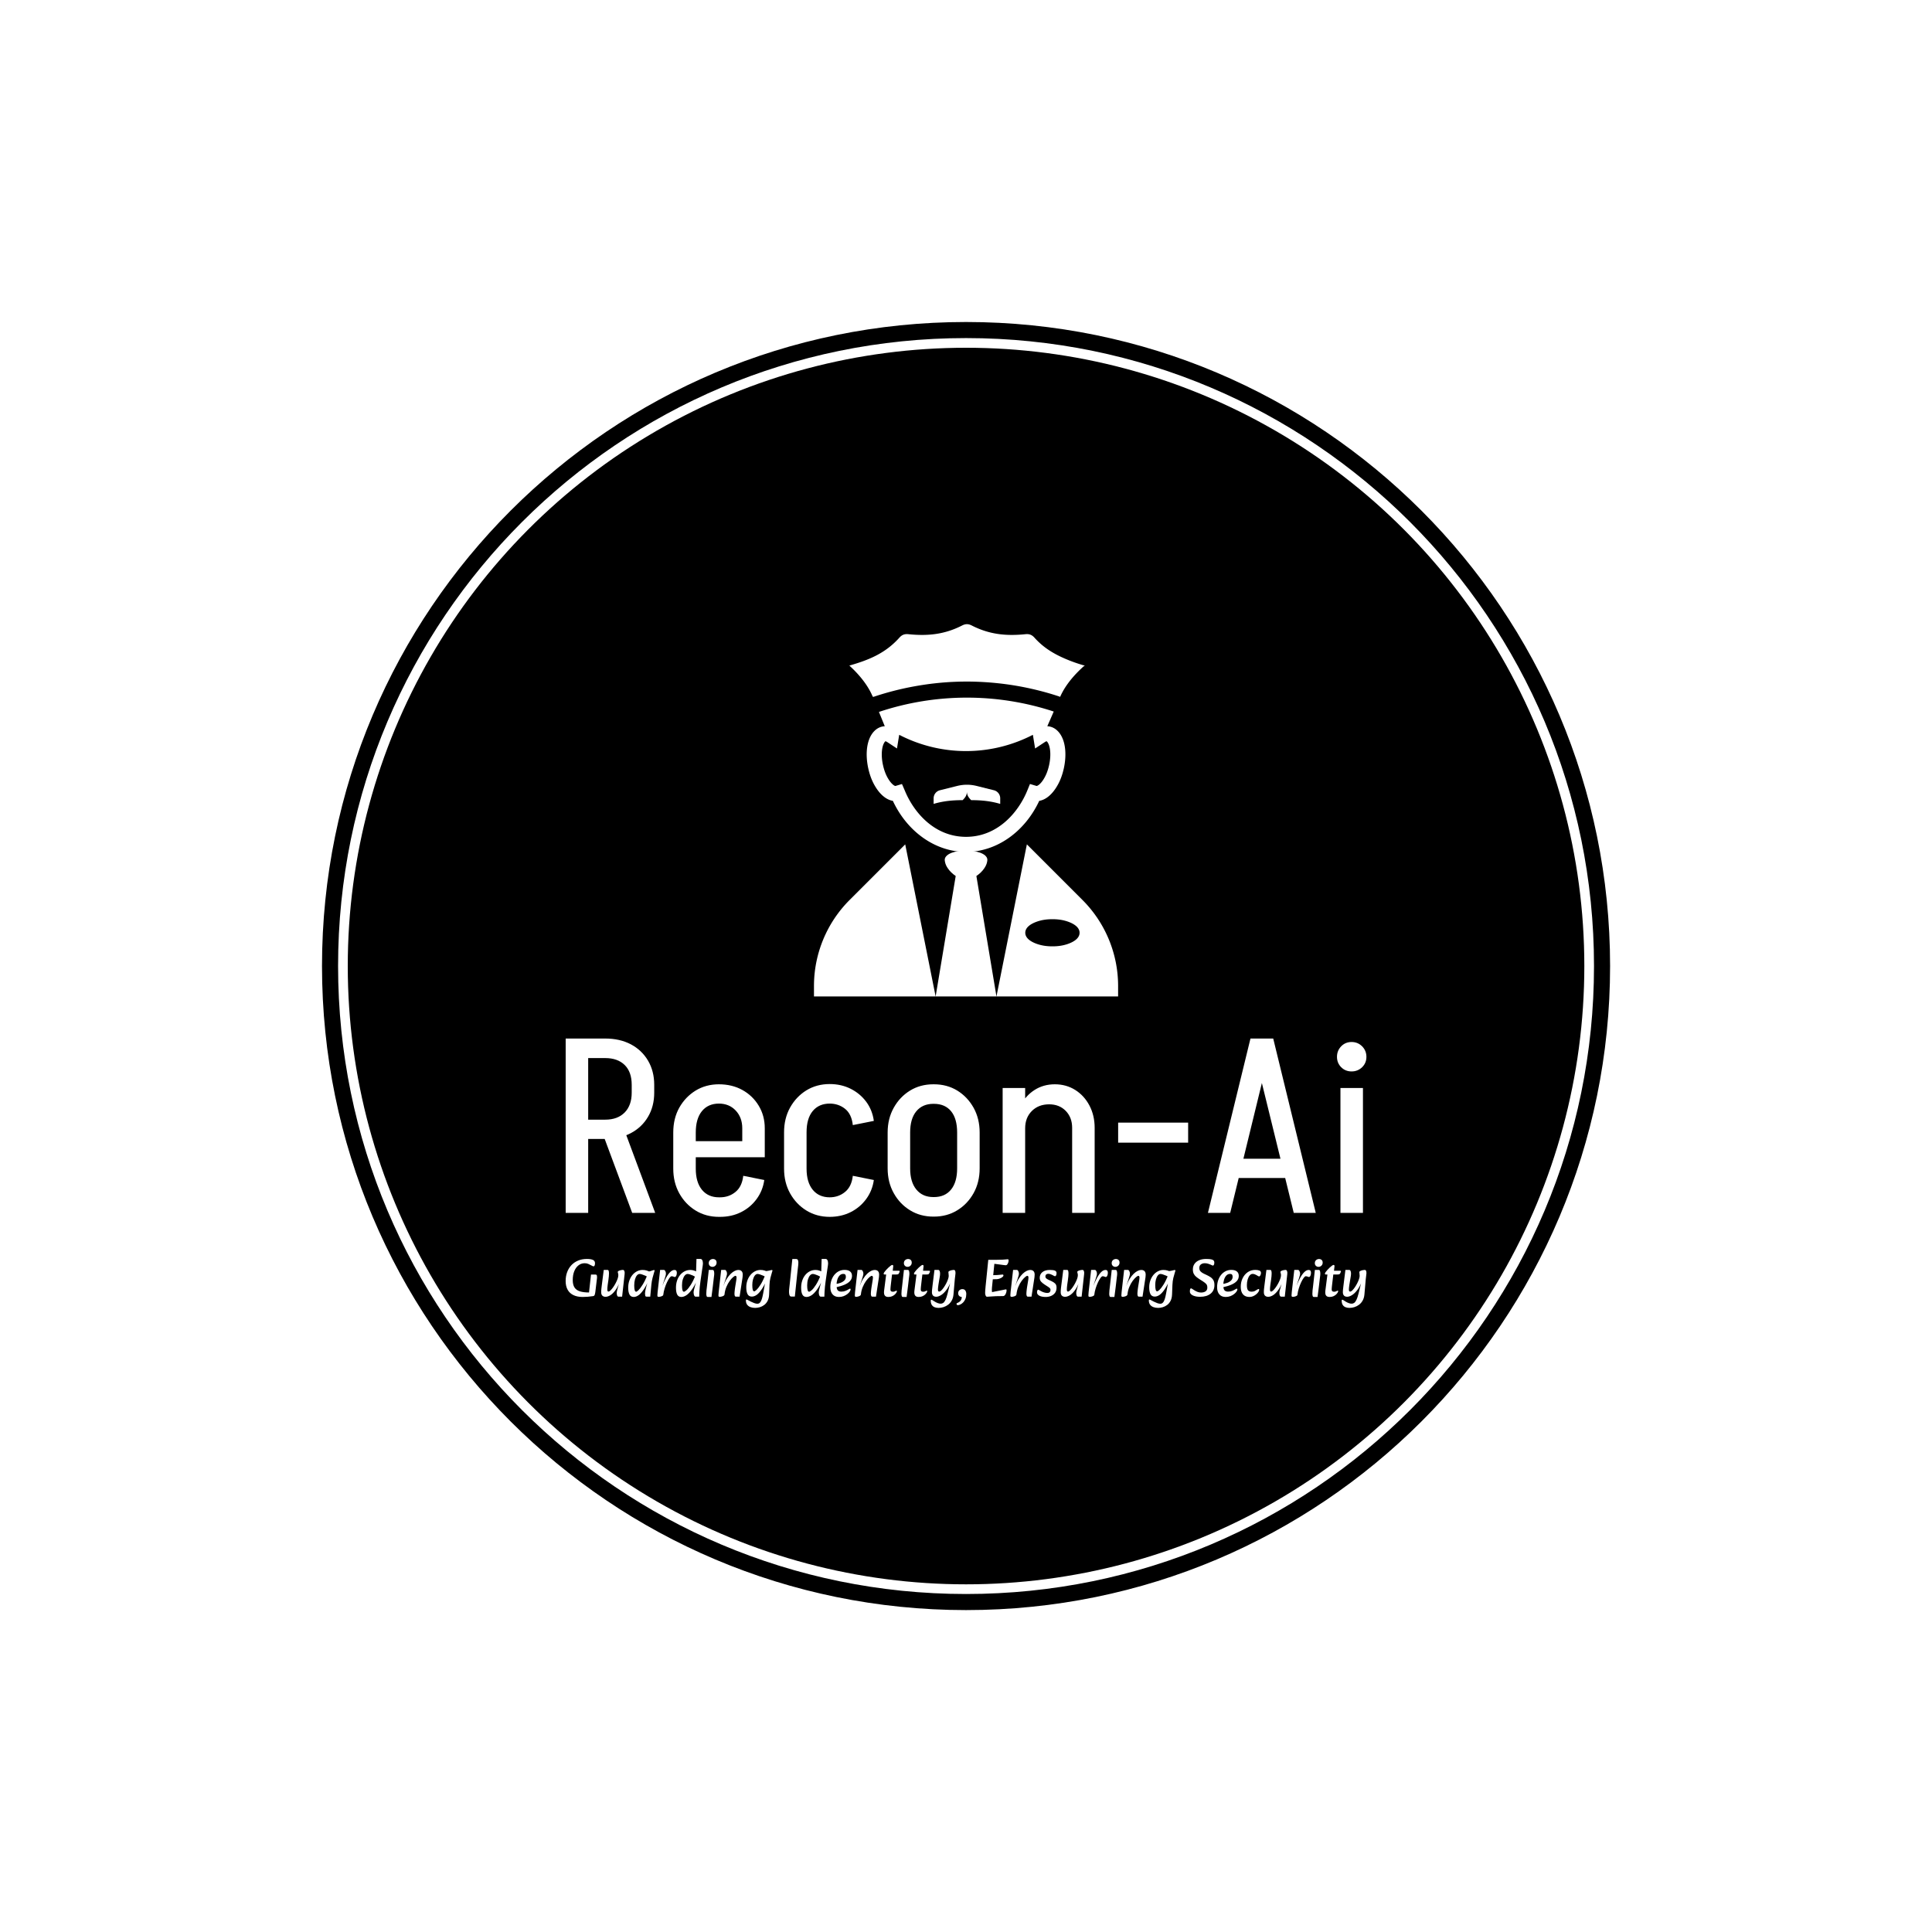 <svg xmlns="http://www.w3.org/2000/svg" version="1.1" xmlns:xlink="http://www.w3.org/1999/xlink" xmlns:svgjs="http://svgjs.dev/svgjs" width="1500" height="1500" viewBox="0 0 1500 1500"><rect width="1500" height="1500" fill="#ffffff"></rect><g transform="matrix(0.667,0,0,0.667,249.784,249.784)"><svg viewBox="0 0 343 343" data-background-color="#ffffff" preserveAspectRatio="xMidYMid meet" height="1500" width="1500" xmlns="http://www.w3.org/2000/svg" xmlns:xlink="http://www.w3.org/1999/xlink"><g id="tight-bounds" transform="matrix(1,0,0,1,0.074,0.074)"><svg viewBox="0 0 342.852 342.852" height="342.852" width="342.852"><g><svg></svg></g><g><svg viewBox="0 0 342.852 342.852" height="342.852" width="342.852"><g><path d="M0 171.426c0-94.676 76.75-171.426 171.426-171.426 94.676 0 171.426 76.75 171.426 171.426 0 94.676-76.75 171.426-171.426 171.426-94.676 0-171.426-76.75-171.426-171.426zM171.426 338.571c92.312 0 167.145-74.834 167.145-167.145 0-92.312-74.834-167.145-167.145-167.146-92.312 0-167.145 74.834-167.146 167.146 0 92.312 74.834 167.145 167.146 167.145z" data-fill-palette-color="tertiary" fill="#000000" stroke="transparent"></path><ellipse rx="164.569" ry="164.569" cx="171.426" cy="171.426" fill="#000000" stroke="transparent" stroke-width="0" fill-opacity="1" data-fill-palette-color="tertiary"></ellipse></g><g transform="matrix(1,0,0,1,64.847,80.432)"><svg viewBox="0 0 213.158 181.988" height="181.988" width="213.158"><g><svg viewBox="0 0 213.158 181.988" height="181.988" width="213.158"><g><svg viewBox="0 0 213.158 181.988" height="181.988" width="213.158"><g transform="matrix(1,0,0,1,0,110.29)"><svg viewBox="0 0 213.158 71.697" height="71.697" width="213.158"><g id="textblocktransform"><svg viewBox="0 0 213.158 71.697" height="71.697" width="213.158" id="textblock"><g><svg viewBox="0 0 213.158 47.464" height="47.464" width="213.158"><g transform="matrix(1,0,0,1,0,0)"><svg width="213.158" viewBox="3 -35.25 161.88 36.05" height="47.464" data-palette-color="#ffffff"><path d="M21.1 0L16.45 0 10.05-17.2 14.7-17.2 21.1 0ZM11.05-14.95L5.95-14.95 5.95-18.85 11.05-18.85 11.05-14.95ZM11.05-31.3L5.95-31.3 5.95-35.25 11.05-35.25 11.05-31.3ZM20.9-24.25L16.35-24.25 16.35-25.95 20.9-25.95 20.9-24.25ZM20.9-25.9L20.9-25.9 16.35-25.9Q16.35-28.5 14.93-29.9 13.5-31.3 11-31.3L11-31.3 11-35.25Q13.95-35.25 16.18-34.08 18.4-32.9 19.65-30.78 20.9-28.65 20.9-25.9ZM16.35-24.3L20.9-24.3Q20.9-21.55 19.65-19.43 18.4-17.3 16.18-16.13 13.95-14.95 11-14.95L11-14.95 11-18.85Q13.5-18.85 14.93-20.3 16.35-21.75 16.35-24.3L16.35-24.3ZM7.55 0L3 0 3-35.25 7.55-35.25 7.55 0ZM43.25-11.25L26.2-11.25 26.2-14.5 43.25-14.5 43.25-11.25ZM34.2 0.8L33.95 0.8 33.95-3.15 34.2-3.15 34.2 0.8ZM29.3-8.95L24.75-8.95 24.75-16.3 29.3-16.3 29.3-8.95ZM43.25-14.5L38.7-14.5 38.7-17.1 43.25-17.1 43.25-14.5ZM43.25-17.1L43.25-17.1 38.7-17.1Q38.7-19.3 37.37-20.7 36.05-22.1 33.95-22.1L33.95-22.1 33.95-26Q36.65-26 38.72-24.85 40.8-23.7 42.02-21.68 43.25-19.65 43.25-17.1ZM38.9-7.5L38.9-7.5 43.15-6.65Q42.85-4.5 41.6-2.8 40.35-1.1 38.45-0.15 36.55 0.8 34.2 0.8L34.2 0.8 34.2-3.15Q36-3.15 37.32-4.23 38.65-5.3 38.9-7.5ZM29.3-16.25L24.75-16.25Q24.75-19.1 25.97-21.28 27.2-23.45 29.27-24.73 31.35-26 34-26L34-26 34-22.1Q31.8-22.1 30.55-20.58 29.3-19.05 29.3-16.25L29.3-16.25ZM24.75-8.95L24.75-8.95 29.3-8.95Q29.3-6.2 30.55-4.67 31.8-3.15 34-3.15L34-3.15 34 0.8Q31.35 0.8 29.27-0.48 27.2-1.75 25.97-3.95 24.75-6.15 24.75-8.95ZM51.7-8.9L47.15-8.9 47.15-16.35 51.7-16.35 51.7-8.9ZM51.7-16.3L47.15-16.3Q47.15-19.1 48.37-21.3 49.6-23.5 51.67-24.78 53.75-26.05 56.4-26.05L56.4-26.05 56.4-22.1Q54.2-22.1 52.95-20.6 51.7-19.1 51.7-16.3L51.7-16.3ZM65.3-18.6L61.05-17.75Q60.8-20 59.47-21.05 58.15-22.1 56.35-22.1L56.35-22.1 56.35-26.05Q58.7-26.05 60.6-25.1 62.5-24.15 63.75-22.48 65-20.8 65.3-18.6L65.3-18.6ZM47.15-8.95L47.15-8.95 51.7-8.95Q51.7-6.2 52.95-4.67 54.2-3.15 56.4-3.15L56.4-3.15 56.4 0.8Q53.75 0.8 51.67-0.48 49.6-1.75 48.37-3.95 47.15-6.15 47.15-8.95ZM61.05-7.5L61.05-7.5 65.3-6.65Q65-4.5 63.75-2.8 62.5-1.1 60.6-0.15 58.7 0.8 56.35 0.8L56.35 0.8 56.35-3.15Q58.15-3.15 59.47-4.23 60.8-5.3 61.05-7.5ZM86.69-8.95L82.14-8.95 82.14-16.3 86.69-16.3 86.69-8.95ZM72.64-8.95L68.09-8.95 68.09-16.3 72.64-16.3 72.64-8.95ZM77.54-22.05L77.24-22.05 77.24-26 77.54-26 77.54-22.05ZM77.54 0.75L77.24 0.75 77.24-3.2 77.54-3.2 77.54 0.75ZM72.64-16.25L68.09-16.25Q68.09-19.05 69.32-21.25 70.54-23.45 72.62-24.73 74.69-26 77.34-26L77.34-26 77.34-22.05Q75.14-22.05 73.89-20.55 72.64-19.05 72.64-16.25L72.64-16.25ZM86.69-16.25L86.69-16.25 82.14-16.25Q82.14-19.05 80.92-20.55 79.69-22.05 77.44-22.05L77.44-22.05 77.44-26Q80.09-26 82.17-24.73 84.24-23.45 85.47-21.25 86.69-19.05 86.69-16.25ZM68.09-9L68.09-9 72.64-9Q72.64-6.25 73.89-4.73 75.14-3.2 77.34-3.2L77.34-3.2 77.34 0.75Q74.69 0.75 72.62-0.53 70.54-1.8 69.32-4 68.09-6.2 68.09-9ZM82.14-9L86.69-9Q86.69-6.2 85.47-4 84.24-1.8 82.17-0.53 80.09 0.75 77.44 0.75L77.44 0.75 77.44-3.2Q79.69-3.2 80.92-4.73 82.14-6.25 82.14-9L82.14-9ZM95.89 0L91.34 0 91.34-25.25 95.89-25.25 95.89 0ZM109.94 0L105.39 0 105.39-17.2 109.94-17.2 109.94 0ZM109.94-17.2L105.39-17.2Q105.39-19.3 104.09-20.63 102.79-21.95 100.74-21.95L100.74-21.95 101.89-26Q104.19-26 106.02-24.85 107.84-23.7 108.89-21.7 109.94-19.7 109.94-17.2L109.94-17.2ZM95.89-17.1L93.89-17.1Q93.89-19.65 94.94-21.68 95.99-23.7 97.79-24.85 99.59-26 101.89-26L101.89-26 100.74-21.95Q98.59-21.95 97.24-20.6 95.89-19.25 95.89-17.1L95.89-17.1ZM128.84-14.2L114.69-14.2 114.69-18.25 128.84-18.25 128.84-14.2ZM150.69-7.05L137.89-7.05 137.89-10.95 150.69-10.95 150.69-7.05ZM141.44-35.25L145.94-35.25 137.34 0 132.84 0 141.44-35.25ZM141.54-35.25L146.04-35.25 154.64 0 150.19 0 141.54-35.25ZM164.18 0L159.63 0 159.63-25.25 164.18-25.25 164.18 0ZM161.88-28.6L161.88-28.6Q160.63-28.6 159.78-29.45 158.93-30.3 158.93-31.55L158.93-31.55Q158.93-32.8 159.78-33.68 160.63-34.55 161.88-34.55L161.88-34.55Q163.13-34.55 164.01-33.68 164.88-32.8 164.88-31.55L164.88-31.55Q164.88-30.3 164.01-29.45 163.13-28.6 161.88-28.6Z" opacity="1" transform="matrix(1,0,0,1,0,0)" fill="#ffffff" class="wordmark-text-0" data-fill-palette-color="quaternary" id="text-0"></path></svg></g></svg></g><g transform="matrix(1,0,0,1,0,58.669)"><svg viewBox="0 0 213.158 13.028" height="13.028" width="213.158"><g transform="matrix(1,0,0,1,0,0)"><svg width="213.158" viewBox="2.15 -34.8 750.15 45.85" height="13.028" data-palette-color="#ffffff"><path d="M18.1 0.8L18.1 0.8Q13.1 0.8 9.53-0.88 5.95-2.55 4.05-5.9 2.15-9.25 2.15-14.15L2.15-14.15Q2.15-18.65 3.55-22.43 4.95-26.2 7.55-28.98 10.15-31.75 13.83-33.27 17.5-34.8 22.05-34.8L22.05-34.8Q25.7-34.8 27.68-33.93 29.65-33.05 29.65-30.8L29.65-30.8Q29.65-29.6 29.33-28.75 29-27.9 28.3-27.9L28.3-27.9Q27.8-27.9 27.25-28.2 26.7-28.5 26-28.85L26-28.85Q24.8-29.45 23.4-30.13 22-30.8 19.95-30.8L19.95-30.8Q16.75-30.8 14.23-28.85 11.7-26.9 10.25-23.38 8.8-19.85 8.8-15.05L8.8-15.05Q8.8-10.6 10.48-8.05 12.15-5.5 15.55-4.45 18.95-3.4 24.05-3.4L24.05-3.4 25.9-20.2 29.9-20.2Q30.9-20.2 31.23-19.73 31.55-19.25 31.55-17.9L31.55-17.9Q31.55-17.6 31.55-17.3 31.55-17 31.5-16.7L31.5-16.7 29.95-3.8Q29.75-2.35 29.38-1.25 29-0.15 28 0L28 0Q25.3 0.4 22.83 0.6 20.35 0.8 18.1 0.8ZM39.55 0.65L39.55 0.65Q37.6 0.65 36.52-0.43 35.45-1.5 35.45-3.65L35.45-3.65Q35.45-4.4 35.48-5.15 35.5-5.9 35.63-6.95 35.75-8 35.95-9.65L35.95-9.65 37.85-24.55 41.35-24.55Q42.2-24.55 42.48-23.58 42.75-22.6 42.75-21.2L42.75-21.2Q42.75-20.15 42.6-18.45 42.45-16.75 42.15-14.7L42.15-14.7 41.55-10.6Q41.35-9.2 41.27-8.1 41.2-7 41.2-6.3L41.2-6.3Q41.2-5.3 41.42-4.78 41.65-4.25 42.3-4.25L42.3-4.25Q43.05-4.25 44.2-5.35 45.35-6.45 46.63-8.25 47.9-10.05 49-12.13 50.1-14.2 50.8-16.15 51.5-18.1 51.5-19.5L51.5-19.5Q51.5-20.65 51.23-21.43 50.95-22.2 51-22.7L51-22.7Q51-23.15 51.58-23.5 52.15-23.85 52.95-24.08 53.75-24.3 54.55-24.43 55.35-24.55 55.8-24.55L55.8-24.55Q56.65-24.55 57.13-23.55 57.6-22.55 57.4-20.7L57.4-20.7 55.05 0.5 51.55 0.5Q50.95 0.5 50.6-0.13 50.25-0.75 50.13-1.55 50-2.35 50-2.75L50-2.75Q50-3.9 50.33-5.25 50.65-6.6 51.28-8.7 51.9-10.8 52.8-14.1L52.8-14.1 52.8-13.25Q50.85-8.15 48.5-5.1 46.15-2.05 43.85-0.7 41.55 0.65 39.55 0.65ZM65.95 0.8L65.95 0.8Q63.15 0.8 61.95-1.48 60.75-3.75 60.75-7.85L60.75-7.85Q60.75-11.5 61.82-14.55 62.9-17.6 64.75-19.83 66.6-22.05 69.05-23.28 71.5-24.5 74.25-24.5L74.25-24.5Q76.4-24.5 78.17-23.93 79.95-23.35 81.2-22.75L81.2-22.75 79.75-17.5Q78.4-18.4 76.72-19.15 75.05-19.9 73.63-20.33 72.2-20.75 71.5-20.75L71.5-20.75Q70.1-20.75 68.92-19.38 67.75-18 67.08-15.58 66.4-13.15 66.4-10L66.4-10Q66.4-7.1 66.83-5.6 67.25-4.1 68.2-4.1L68.2-4.1Q68.85-4.1 70.4-5.58 71.95-7.05 74.15-10.5 76.35-13.95 78.8-19.85L78.8-19.85 80.2-15.4Q77.5-9.4 75.05-5.85 72.6-2.3 70.35-0.75 68.1 0.8 65.95 0.8ZM81.4 0.5L77.9 0.5Q76.9 0.5 76.7-0.48 76.5-1.45 76.5-2.55L76.5-2.55Q76.5-3.4 76.72-4.65 76.95-5.9 77.3-7.35 77.65-8.8 78.05-10.2L78.05-10.2 79.15-13.95 77.7-15.25 78.9-22.8Q80.5-23.05 81.72-23.45 82.95-23.85 83.78-24.15 84.6-24.45 84.95-24.45L84.95-24.45Q85.5-24.45 85.5-23.85L85.5-23.85Q85.5-23.6 84.88-21.73 84.25-19.85 83.53-16.95 82.8-14.05 82.45-10.65L82.45-10.65 81.4 0.5ZM93.6-1.2L93.6-1.2 92.4-8.75Q94.25-13.55 96.17-17.07 98.1-20.6 100.1-22.55 102.1-24.5 104.15-24.5L104.15-24.5Q105.3-24.5 105.8-23.78 106.3-23.05 106.3-21.95L106.3-21.95Q106.3-20.95 106.08-20.03 105.85-19.1 105.42-18.5 105-17.9 104.4-17.9L104.4-17.9Q103.85-17.9 103.17-18.25 102.5-18.6 101.35-18.6L101.35-18.6Q100.6-18.6 99.45-17.05 98.3-15.5 97.08-12.93 95.85-10.35 94.9-7.28 93.95-4.2 93.6-1.2ZM89.4 0.7L89.4 0.7Q88.75 0.7 88.42 0.48 88.1 0.25 88.08-0.7 88.05-1.65 88.3-3.75L88.3-3.75 90.65-24.55 94.15-24.55Q94.9-24.55 95.5-23.45 96.1-22.35 96.1-20.95L96.1-20.95Q96.1-20.3 95.72-18.93 95.35-17.55 94.85-16.03 94.35-14.5 93.95-13.35L93.95-13.35 92.65-9.25 94.5-9.55 93.6-1.2Q93.55-0.7 93-0.33 92.45 0.05 91.72 0.28 91 0.5 90.35 0.6 89.7 0.7 89.4 0.7ZM110.55 0.8L110.55 0.8Q107.85 0.8 106.67-1.4 105.5-3.6 105.5-7.85L105.5-7.85Q105.5-11.5 106.52-14.55 107.55-17.6 109.4-19.83 111.25-22.05 113.7-23.28 116.15-24.5 119-24.5L119-24.5Q120.75-24.5 122.47-23.93 124.2-23.35 125.45-22.75L125.45-22.75 123.85-17.85Q122.5-18.75 121.03-19.4 119.55-20.05 118.33-20.4 117.1-20.75 116.45-20.75L116.45-20.75Q115-20.75 113.8-19.38 112.6-18 111.88-15.58 111.15-13.15 111.15-10L111.15-10Q111.15-7.1 111.58-5.6 112-4.1 112.95-4.1L112.95-4.1Q113.75-4.1 115.42-5.58 117.1-7.05 119.33-10.5 121.55-13.95 124-19.85L124-19.85 125.45-15.4Q122.8-9.4 120.2-5.85 117.6-2.3 115.17-0.75 112.75 0.8 110.55 0.8ZM127.25 0.5L123.75 0.5Q123.2 0.5 122.8-0.13 122.4-0.75 122.2-1.65 122-2.55 122-3.3L122-3.3Q122-4.55 122.42-6.15 122.85-7.75 123.5-10.2L123.5-10.2 124.5-13.95 123.05-15.55 123.6-20.8 124.3-21.65 124.7-34.8 128.6-34.8Q129.35-34.8 129.82-34.15 130.3-33.5 130.53-32.63 130.75-31.75 130.75-30.95L130.75-30.95Q130.75-30.45 130.7-29.83 130.65-29.2 130.5-28.13 130.35-27.05 130.05-25.15L130.05-25.15 128.4-13.65Q128.05-11.25 127.8-8.75 127.55-6.25 127.42-3.9 127.3-1.55 127.25 0.5L127.25 0.5ZM138.75 0.8L135.25 0.8Q134.4 0.8 134.15-0.18 133.9-1.15 133.9-2.2L133.9-2.2Q133.9-4 134.07-5.4 134.25-6.8 134.45-8.5L134.45-8.5 136.25-24.55 139.75-24.55Q140.75-24.55 141.05-23.45 141.35-22.35 141.35-20.95L141.35-20.95Q141.35-20.25 141.25-19.48 141.15-18.7 140.95-17.1L140.95-17.1 140-8.95Q139.7-6.35 139.45-4.6 139.2-2.85 139.05-1.6 138.9-0.35 138.75 0.8L138.75 0.8ZM139.65-27.4L139.65-27.4Q138.25-27.4 137.22-28.35 136.2-29.3 136.2-30.85L136.2-30.85Q136.2-32.7 137.4-33.73 138.6-34.75 140.15-34.75L140.15-34.75Q141.6-34.75 142.57-33.9 143.55-33.05 143.55-31.35L143.55-31.35Q143.55-29.65 142.4-28.53 141.25-27.4 139.65-27.4ZM165.1 0.5L161.55 0.5Q161 0.5 160.72-0.03 160.45-0.55 160.38-1.2 160.3-1.85 160.3-2.25L160.3-2.25Q160.3-2.95 160.4-4.05 160.5-5.15 160.65-6.38 160.8-7.6 160.95-8.5L160.95-8.5 161.8-13.7Q161.95-14.7 162.1-15.58 162.25-16.45 162.25-17.45L162.25-17.45Q162.25-18.2 161.95-18.6 161.65-19 161.15-19L161.15-19Q160.5-19 159-17.75 157.5-16.5 155.8-14.18 154.1-11.85 152.72-8.6 151.35-5.35 150.95-1.35L150.95-1.35 149.65-8.75Q151.15-13.1 153.02-16.1 154.9-19.1 156.85-20.95 158.8-22.8 160.63-23.65 162.45-24.5 163.85-24.5L163.85-24.5Q165.35-24.5 166.27-23.95 167.2-23.4 167.63-22.43 168.05-21.45 168.05-20.15L168.05-20.15Q168.05-18.9 167.88-17.68 167.7-16.45 167.5-15.15L167.5-15.15 165.1 0.5ZM146.6 0.7L146.6 0.7Q145.95 0.7 145.63 0.48 145.3 0.25 145.27-0.7 145.25-1.65 145.5-3.75L145.5-3.75 147.85-24.55 151.35-24.55Q152.1-24.55 152.7-23.45 153.3-22.35 153.3-20.95L153.3-20.95Q153.3-20.3 152.92-18.93 152.55-17.55 152.05-16.03 151.55-14.5 151.15-13.35L151.15-13.35 149.85-9.25 151.7-9.55 150.9-1.35Q150.85-0.85 150.3-0.45 149.75-0.05 149 0.2 148.25 0.45 147.57 0.58 146.9 0.7 146.6 0.7ZM179.7 11.05L179.7 11.05Q177.3 11.05 175.32 10.33 173.35 9.6 172.17 8.05 171 6.5 171 4L171 4Q171 3.15 171.55 3.15L171.55 3.15Q171.8 3.15 172.2 3.35 172.6 3.55 173.25 3.9L173.25 3.9Q174.15 4.4 175.67 5.18 177.2 5.95 178.85 6.55 180.5 7.15 181.75 7.15L181.75 7.15Q182.55 7.15 183.28 6.8 184 6.45 184.67 5.48 185.35 4.5 185.95 2.68 186.55 0.85 187.1-2.1L187.1-2.1 189.6-15.65 188.7-16.85 188.75-23.25Q191.95-23.65 193.4-24.05 194.85-24.45 195.4-24.45L195.4-24.45Q195.9-24.45 195.9-23.85L195.9-23.85Q195.9-23.6 195.28-21.75 194.65-19.9 193.95-17 193.25-14.1 193.1-10.5L193.1-10.5 192.75-1.5Q192.6 2 191.38 4.4 190.15 6.8 188.2 8.28 186.25 9.75 184.03 10.4 181.8 11.05 179.7 11.05ZM176.55 0.45L176.55 0.45Q173.75 0.45 172.55-1.83 171.35-4.1 171.35-8.2L171.35-8.2Q171.35-11.65 172.4-14.63 173.45-17.6 175.28-19.8 177.1-22 179.53-23.25 181.95-24.5 184.7-24.5L184.7-24.5Q186.85-24.5 188.63-23.93 190.4-23.35 191.65-22.75L191.65-22.75 190.2-17.5Q188.85-18.4 187.17-19.15 185.5-19.9 184.07-20.33 182.65-20.75 181.95-20.75L181.95-20.75Q180.55-20.75 179.42-19.35 178.3-17.95 177.65-15.6 177-13.25 177-10.35L177-10.35Q177-7.45 177.42-5.95 177.85-4.45 178.8-4.45L178.8-4.45Q179.45-4.45 180.97-5.85 182.5-7.25 184.65-10.6 186.8-13.95 189.25-19.85L189.25-19.85 190.65-15.4Q187.95-9.4 185.53-5.93 183.1-2.45 180.9-1 178.7 0.45 176.55 0.45ZM216.85 0.4L213.35 0.4Q212.65 0.4 212.22-0.2 211.8-0.8 211.6-1.75 211.4-2.7 211.4-3.65L211.4-3.65Q211.4-5.7 211.65-7.6 211.9-9.5 212.1-11.7L212.1-11.7 214.5-34.75 218-34.75Q219.3-34.75 219.72-33.77 220.15-32.8 220.15-31.45L220.15-31.45Q220.15-30.25 220.05-29.3 219.95-28.35 219.78-27 219.6-25.65 219.35-23.3L219.35-23.3 216.85 0.4ZM227.8 0.8L227.8 0.8Q225.1 0.8 223.93-1.4 222.75-3.6 222.75-7.85L222.75-7.85Q222.75-11.5 223.78-14.55 224.8-17.6 226.65-19.83 228.5-22.05 230.95-23.28 233.4-24.5 236.25-24.5L236.25-24.5Q238-24.5 239.73-23.93 241.45-23.35 242.7-22.75L242.7-22.75 241.1-17.85Q239.75-18.75 238.28-19.4 236.8-20.05 235.58-20.4 234.35-20.75 233.7-20.75L233.7-20.75Q232.25-20.75 231.05-19.38 229.85-18 229.13-15.58 228.4-13.15 228.4-10L228.4-10Q228.4-7.1 228.83-5.6 229.25-4.1 230.2-4.1L230.2-4.1Q231-4.1 232.68-5.58 234.35-7.05 236.58-10.5 238.8-13.95 241.25-19.85L241.25-19.85 242.7-15.4Q240.05-9.4 237.45-5.85 234.85-2.3 232.43-0.75 230 0.8 227.8 0.8ZM244.5 0.5L241 0.5Q240.45 0.5 240.05-0.13 239.65-0.75 239.45-1.65 239.25-2.55 239.25-3.3L239.25-3.3Q239.25-4.55 239.68-6.15 240.1-7.75 240.75-10.2L240.75-10.2 241.75-13.95 240.3-15.55 240.85-20.8 241.55-21.65 241.95-34.8 245.85-34.8Q246.6-34.8 247.08-34.15 247.55-33.5 247.78-32.63 248-31.75 248-30.95L248-30.95Q248-30.45 247.95-29.83 247.9-29.2 247.75-28.13 247.6-27.05 247.3-25.15L247.3-25.15 245.65-13.65Q245.3-11.25 245.05-8.75 244.8-6.25 244.68-3.9 244.55-1.55 244.5 0.5L244.5 0.5ZM258.15 0.8L258.15 0.8Q254.3 0.8 252.2-1.63 250.1-4.05 250.1-8.3L250.1-8.3Q250.1-11.85 251.1-14.8 252.1-17.75 253.9-19.95 255.7-22.15 258.13-23.35 260.55-24.55 263.4-24.55L263.4-24.55Q266.8-24.55 268.6-23.1 270.4-21.65 270.4-18.95L270.4-18.95Q270.4-16.2 268.58-14.15 266.75-12.1 263.33-10.65 259.9-9.2 255.15-8.2L255.15-8.2 254.5-11.2Q257.25-11.55 259.55-12.4 261.85-13.25 263.25-14.68 264.65-16.1 264.65-18.05L264.65-18.05Q264.65-19.4 264.13-20.1 263.6-20.8 262.25-20.8L262.25-20.8Q260.2-20.8 258.78-19.3 257.35-17.8 256.63-15.4 255.9-13 255.9-10.3L255.9-10.3Q255.9-6.65 257.03-5.43 258.15-4.2 260.35-4.2L260.35-4.2Q262.65-4.2 264.38-4.93 266.1-5.65 267.35-6.45L267.35-6.45Q267.75-6.7 268.05-6.85 268.35-7 268.55-7L268.55-7Q268.8-7 268.95-6.8 269.1-6.6 269.1-6.35L269.1-6.35Q269.1-5.45 268.3-4.25 267.5-3.05 266.03-1.9 264.55-0.75 262.55 0.03 260.55 0.8 258.15 0.8ZM292.85 0.5L289.3 0.5Q288.75 0.5 288.48-0.03 288.2-0.55 288.13-1.2 288.05-1.85 288.05-2.25L288.05-2.25Q288.05-2.95 288.15-4.05 288.25-5.15 288.4-6.38 288.55-7.6 288.7-8.5L288.7-8.5 289.55-13.7Q289.7-14.7 289.85-15.58 290-16.45 290-17.45L290-17.45Q290-18.2 289.7-18.6 289.4-19 288.9-19L288.9-19Q288.25-19 286.75-17.75 285.25-16.5 283.55-14.18 281.85-11.85 280.48-8.6 279.1-5.35 278.7-1.35L278.7-1.35 277.4-8.75Q278.9-13.1 280.78-16.1 282.65-19.1 284.6-20.95 286.55-22.8 288.38-23.65 290.2-24.5 291.6-24.5L291.6-24.5Q293.1-24.5 294.03-23.95 294.95-23.4 295.38-22.43 295.8-21.45 295.8-20.15L295.8-20.15Q295.8-18.9 295.63-17.68 295.45-16.45 295.25-15.15L295.25-15.15 292.85 0.5ZM274.35 0.7L274.35 0.7Q273.7 0.7 273.38 0.48 273.05 0.25 273.03-0.7 273-1.65 273.25-3.75L273.25-3.75 275.6-24.55 279.1-24.55Q279.85-24.55 280.45-23.45 281.05-22.35 281.05-20.95L281.05-20.95Q281.05-20.3 280.68-18.93 280.3-17.55 279.8-16.03 279.3-14.5 278.9-13.35L278.9-13.35 277.6-9.25 279.45-9.55 278.65-1.35Q278.6-0.85 278.05-0.45 277.5-0.05 276.75 0.2 276 0.45 275.33 0.58 274.65 0.7 274.35 0.7ZM304.45 0.8L304.45 0.8Q302.05 0.8 301.08-0.6 300.1-2 300.45-5L300.45-5 302.4-20.25 300.8-20.25Q300.05-20.25 300.05-21.05L300.05-21.05Q300.05-21.55 300.73-22.5 301.4-23.45 302.45-24.6 303.5-25.75 304.63-26.8 305.75-27.85 306.7-28.53 307.65-29.2 308.15-29.2L308.15-29.2Q308.7-29.2 308.9-28.78 309.1-28.35 309-27.7L309-27.7 308.55-23.75 314.15-23.75Q314.9-23.75 315.03-23.5 315.15-23.25 314.95-22.7L314.95-22.7Q314.35-21 313.83-20.63 313.3-20.25 311.9-20.25L311.9-20.25 307.9-20.25 306.65-9.55Q306.55-8.6 306.48-7.75 306.4-6.9 306.4-6.2L306.4-6.2Q306.4-5.05 306.95-4.58 307.5-4.1 308.75-4.1L308.75-4.1Q309.95-4.1 310.83-4.6 311.7-5.1 312.05-5.1L312.05-5.1Q312.45-5.1 312.45-4.6L312.45-4.6Q312.45-4.1 311.93-3.2 311.4-2.3 310.38-1.38 309.35-0.45 307.85 0.18 306.35 0.8 304.45 0.8ZM321.55 0.8L318.05 0.8Q317.2 0.8 316.95-0.18 316.7-1.15 316.7-2.2L316.7-2.2Q316.7-4 316.88-5.4 317.05-6.8 317.25-8.5L317.25-8.5 319.05-24.55 322.55-24.55Q323.55-24.55 323.85-23.45 324.15-22.35 324.15-20.95L324.15-20.95Q324.15-20.25 324.05-19.48 323.95-18.7 323.75-17.1L323.75-17.1 322.8-8.95Q322.5-6.35 322.25-4.6 322-2.85 321.85-1.6 321.7-0.35 321.55 0.8L321.55 0.8ZM322.45-27.4L322.45-27.4Q321.05-27.4 320.03-28.35 319-29.3 319-30.85L319-30.85Q319-32.7 320.2-33.73 321.4-34.75 322.95-34.75L322.95-34.75Q324.4-34.75 325.38-33.9 326.35-33.05 326.35-31.35L326.35-31.35Q326.35-29.65 325.2-28.53 324.05-27.4 322.45-27.4ZM332.85 0.8L332.85 0.8Q330.45 0.8 329.48-0.6 328.5-2 328.85-5L328.85-5 330.8-20.25 329.2-20.25Q328.45-20.25 328.45-21.05L328.45-21.05Q328.45-21.55 329.13-22.5 329.8-23.45 330.85-24.6 331.9-25.75 333.03-26.8 334.15-27.85 335.1-28.53 336.05-29.2 336.55-29.2L336.55-29.2Q337.1-29.2 337.3-28.78 337.5-28.35 337.4-27.7L337.4-27.7 336.95-23.75 342.55-23.75Q343.3-23.75 343.43-23.5 343.55-23.25 343.35-22.7L343.35-22.7Q342.75-21 342.23-20.63 341.7-20.25 340.3-20.25L340.3-20.25 336.3-20.25 335.05-9.55Q334.95-8.6 334.88-7.75 334.8-6.9 334.8-6.2L334.8-6.2Q334.8-5.05 335.35-4.58 335.9-4.1 337.15-4.1L337.15-4.1Q338.35-4.1 339.23-4.6 340.1-5.1 340.45-5.1L340.45-5.1Q340.85-5.1 340.85-4.6L340.85-4.6Q340.85-4.1 340.33-3.2 339.8-2.3 338.78-1.38 337.75-0.45 336.25 0.18 334.75 0.8 332.85 0.8ZM351.5 11.05L351.5 11.05Q349.35 11.05 347.7 10.38 346.05 9.7 345.1 8.2 344.15 6.7 344.15 4.2L344.15 4.2Q344.15 3.7 344.33 3.53 344.5 3.35 344.7 3.35L344.7 3.35Q344.95 3.35 345.3 3.55 345.65 3.75 346.3 4.15L346.3 4.15Q347.2 4.75 348.38 5.43 349.55 6.1 350.9 6.6 352.25 7.1 353.55 7.1L353.55 7.1Q354.85 7.1 355.95 6.28 357.05 5.45 358.03 3.4 359 1.35 359.9-2.25L359.9-2.25 362.7-13.65 363-13.7Q361.15-8.8 358.73-5.63 356.3-2.45 353.83-0.93 351.35 0.6 349.35 0.6L349.35 0.6Q347.25 0.6 346.25-0.55 345.25-1.7 345.25-3.75L345.25-3.75Q345.25-4.75 345.38-5.95 345.5-7.15 345.8-9.7L345.8-9.7 347.65-24.55 351.15-24.55Q352-24.55 352.45-23.58 352.9-22.6 352.9-21.2L352.9-21.2Q352.9-20.2 352.8-19.43 352.7-18.65 352.53-17.68 352.35-16.7 352.05-14.9L352.05-14.9 351.35-10.6Q351.15-9.2 351.03-8.13 350.9-7.05 350.9-6.35L350.9-6.35Q350.9-5.3 351.13-4.78 351.35-4.25 352.15-4.25L352.15-4.25Q353-4.25 354.13-5.35 355.25-6.45 356.45-8.2 357.65-9.95 358.68-11.95 359.7-13.95 360.35-15.83 361-17.7 361-18.95L361-18.95Q361-19.8 360.85-20.78 360.7-21.75 360.7-22.5L360.7-22.5Q360.7-23.1 361.68-23.58 362.65-24.05 363.88-24.3 365.1-24.55 365.8-24.55L365.8-24.55Q366.5-24.55 366.93-23.9 367.35-23.25 367.35-21.45L367.35-21.45Q367.35-20.6 367.08-18.93 366.8-17.25 366.7-15.8L366.7-15.8 365.45-1.5Q365.15 1.75 363.83 4.13 362.5 6.5 360.5 8.03 358.5 9.55 356.15 10.3 353.8 11.05 351.5 11.05ZM368.3 7.25L368.3 7.25Q368.3 6.95 368.45 6.78 368.6 6.6 368.9 6.5L368.9 6.5Q371.1 5.65 372.15 4.23 373.2 2.8 373.2 1.1L373.2 1.1Q373.2 0.55 373.05 0.1 372.9-0.35 372-1.75L372-1.75 374.8 0.5Q374.05 0.8 373.25 0.8L373.25 0.8Q371.85 0.8 370.85-0.15 369.85-1.1 369.85-2.65L369.85-2.65Q369.85-4.5 371.05-5.53 372.25-6.55 373.8-6.55L373.8-6.55Q375.6-6.55 376.53-5.25 377.45-3.95 377.45-2L377.45-2Q377.45 0.6 376.65 2.58 375.85 4.55 374.6 5.85 373.35 7.15 371.95 7.83 370.55 8.5 369.4 8.5L369.4 8.5Q368.95 8.5 368.63 8.08 368.3 7.65 368.3 7.25ZM396.95 0.6L396.95 0.6Q396.05 0.6 395.58-0.5 395.1-1.6 395.1-2.95L395.1-2.95Q395.1-4.9 395.55-9.3L395.55-9.3 398.05-34 405.75-34Q409.3-34 411.38-34.13 413.45-34.25 414.53-34.38 415.6-34.5 416.1-34.5L416.1-34.5Q416.65-34.5 416.88-34.33 417.1-34.15 417.1-33.4L417.1-33.4Q417.1-32.5 416.75-31.45 416.4-30.4 415.83-29.65 415.25-28.9 414.5-28.9L414.5-28.9Q414-28.9 412.85-29.05 411.7-29.2 410.25-29.4L410.25-29.4 403.75-30.25 401.5-7.95Q401.4-6.9 401.4-5.85 401.4-4.8 401.55-3.75L401.55-3.75 412.25-5.85Q413.15-6.05 413.78-6.18 414.4-6.3 414.6-6.3L414.6-6.3Q415.2-6.3 415.2-5.6L415.2-5.6Q415.2-4.35 414.78-3.05 414.35-1.75 413.6-0.88 412.85 0 411.75 0L411.75 0 410.25 0Q404.65 0 401.45 0.3 398.25 0.6 396.95 0.6ZM405.9-15.85L399.5-15.75 400.15-19.6 402.55-19.6Q404.7-19.6 406.6-19.75 408.5-19.9 409.8-20.05 411.1-20.2 411.45-20.2L411.45-20.2Q411.85-20.2 412.05-19.98 412.25-19.75 412.25-19.35L412.25-19.35Q412.25-18.6 411.25-17.8 410.25-17 408.78-16.45 407.3-15.9 405.9-15.85L405.9-15.85ZM438.55 0.5L435 0.5Q434.45 0.5 434.18-0.03 433.9-0.55 433.83-1.2 433.75-1.85 433.75-2.25L433.75-2.25Q433.75-2.95 433.85-4.05 433.95-5.15 434.1-6.38 434.25-7.6 434.4-8.5L434.4-8.5 435.25-13.7Q435.4-14.7 435.55-15.58 435.7-16.45 435.7-17.45L435.7-17.45Q435.7-18.2 435.4-18.6 435.1-19 434.6-19L434.6-19Q433.95-19 432.45-17.75 430.95-16.5 429.25-14.18 427.55-11.85 426.18-8.6 424.8-5.35 424.4-1.35L424.4-1.35 423.1-8.75Q424.6-13.1 426.48-16.1 428.35-19.1 430.3-20.95 432.25-22.8 434.08-23.65 435.9-24.5 437.3-24.5L437.3-24.5Q438.8-24.5 439.73-23.95 440.65-23.4 441.08-22.43 441.5-21.45 441.5-20.15L441.5-20.15Q441.5-18.9 441.33-17.68 441.15-16.45 440.95-15.15L440.95-15.15 438.55 0.5ZM420.05 0.7L420.05 0.7Q419.4 0.7 419.08 0.48 418.75 0.25 418.73-0.7 418.7-1.65 418.95-3.75L418.95-3.75 421.3-24.55 424.8-24.55Q425.55-24.55 426.15-23.45 426.75-22.35 426.75-20.95L426.75-20.95Q426.75-20.3 426.38-18.93 426-17.55 425.5-16.03 425-14.5 424.6-13.35L424.6-13.35 423.3-9.25 425.15-9.55 424.35-1.35Q424.3-0.85 423.75-0.45 423.2-0.05 422.45 0.2 421.7 0.45 421.03 0.58 420.35 0.7 420.05 0.7ZM451.85 0.8L451.85 0.8Q448.05 0.8 445.88-0.38 443.7-1.55 443.7-3.55L443.7-3.55Q443.7-4.45 443.98-5.23 444.25-6 444.8-6L444.8-6Q445-6 445.25-5.9 445.5-5.8 446.2-5.35L446.2-5.35Q447.2-4.7 448.43-4.15 449.65-3.6 450.93-3.28 452.2-2.95 453.3-2.95L453.3-2.95Q454.9-2.95 455.63-3.73 456.35-4.5 456.35-5.8L456.35-5.8Q456.35-6.75 455.78-7.38 455.2-8 453.95-8.8L453.95-8.8 450.85-10.8Q448.9-12.05 447.58-13.48 446.25-14.9 446.25-17.2L446.25-17.2Q446.25-20.45 448.75-22.48 451.25-24.5 455.8-24.5L455.8-24.5Q459-24.5 460.5-23.85 462-23.2 462-21.6L462-21.6Q462-20.35 461.63-19.5 461.25-18.65 460.6-18.65L460.6-18.65Q460.4-18.65 460.08-18.75 459.75-18.85 459.5-19L459.5-19Q459.1-19.25 458.25-19.7 457.4-20.15 456.35-20.53 455.3-20.9 454.15-20.9L454.15-20.9Q453-20.9 452.28-20.23 451.55-19.55 451.55-18.4L451.55-18.4Q451.55-17.45 452.15-16.8 452.75-16.15 454.15-15.45L454.15-15.45 457.4-13.95Q459.45-13 460.73-11.73 462-10.45 462-7.95L462-7.95Q462-5 460.58-3.05 459.15-1.1 456.83-0.15 454.5 0.8 451.85 0.8ZM470 0.65L470 0.65Q468.05 0.65 466.98-0.43 465.9-1.5 465.9-3.65L465.9-3.65Q465.9-4.4 465.93-5.15 465.95-5.9 466.08-6.95 466.2-8 466.4-9.65L466.4-9.65 468.3-24.55 471.8-24.55Q472.65-24.55 472.93-23.58 473.2-22.6 473.2-21.2L473.2-21.2Q473.2-20.15 473.05-18.45 472.9-16.75 472.6-14.7L472.6-14.7 472-10.6Q471.8-9.2 471.73-8.1 471.65-7 471.65-6.3L471.65-6.3Q471.65-5.3 471.88-4.78 472.1-4.25 472.75-4.25L472.75-4.25Q473.5-4.25 474.65-5.35 475.8-6.45 477.08-8.25 478.35-10.05 479.45-12.13 480.55-14.2 481.25-16.15 481.95-18.1 481.95-19.5L481.95-19.5Q481.95-20.65 481.68-21.43 481.4-22.2 481.45-22.7L481.45-22.7Q481.45-23.15 482.03-23.5 482.6-23.85 483.4-24.08 484.2-24.3 485-24.43 485.8-24.55 486.25-24.55L486.25-24.55Q487.1-24.55 487.58-23.55 488.05-22.55 487.85-20.7L487.85-20.7 485.5 0.5 482 0.5Q481.4 0.5 481.05-0.13 480.7-0.75 480.58-1.55 480.45-2.35 480.45-2.75L480.45-2.75Q480.45-3.9 480.78-5.25 481.1-6.6 481.73-8.7 482.35-10.8 483.25-14.1L483.25-14.1 483.25-13.25Q481.3-8.15 478.95-5.1 476.6-2.05 474.3-0.7 472 0.65 470 0.65ZM497.35-1.2L497.35-1.2 496.15-8.75Q498-13.55 499.93-17.07 501.85-20.6 503.85-22.55 505.85-24.5 507.9-24.5L507.9-24.5Q509.05-24.5 509.55-23.78 510.05-23.05 510.05-21.95L510.05-21.95Q510.05-20.95 509.83-20.03 509.6-19.1 509.18-18.5 508.75-17.9 508.15-17.9L508.15-17.9Q507.6-17.9 506.93-18.25 506.25-18.6 505.1-18.6L505.1-18.6Q504.35-18.6 503.2-17.05 502.05-15.5 500.83-12.93 499.6-10.35 498.65-7.28 497.7-4.2 497.35-1.2ZM493.15 0.7L493.15 0.7Q492.5 0.7 492.18 0.48 491.85 0.25 491.83-0.7 491.8-1.65 492.05-3.75L492.05-3.75 494.4-24.55 497.9-24.55Q498.65-24.55 499.25-23.45 499.85-22.35 499.85-20.95L499.85-20.95Q499.85-20.3 499.48-18.93 499.1-17.55 498.6-16.03 498.1-14.5 497.7-13.35L497.7-13.35 496.4-9.25 498.25-9.55 497.35-1.2Q497.3-0.7 496.75-0.33 496.2 0.05 495.48 0.28 494.75 0.5 494.1 0.6 493.45 0.7 493.15 0.7ZM516.2 0.8L512.7 0.8Q511.85 0.8 511.6-0.18 511.35-1.15 511.35-2.2L511.35-2.2Q511.35-4 511.53-5.4 511.7-6.8 511.9-8.5L511.9-8.5 513.7-24.55 517.2-24.55Q518.2-24.55 518.5-23.45 518.8-22.35 518.8-20.95L518.8-20.95Q518.8-20.25 518.7-19.48 518.6-18.7 518.4-17.1L518.4-17.1 517.45-8.95Q517.15-6.35 516.9-4.6 516.65-2.85 516.5-1.6 516.35-0.35 516.2 0.8L516.2 0.8ZM517.1-27.4L517.1-27.4Q515.7-27.4 514.68-28.35 513.65-29.3 513.65-30.85L513.65-30.85Q513.65-32.7 514.85-33.73 516.05-34.75 517.6-34.75L517.6-34.75Q519.05-34.75 520.03-33.9 521-33.05 521-31.35L521-31.35Q521-29.65 519.85-28.53 518.7-27.4 517.1-27.4ZM542.55 0.5L539 0.5Q538.45 0.5 538.18-0.03 537.9-0.55 537.83-1.2 537.75-1.85 537.75-2.25L537.75-2.25Q537.75-2.95 537.85-4.05 537.95-5.15 538.1-6.38 538.25-7.6 538.4-8.5L538.4-8.5 539.25-13.7Q539.4-14.7 539.55-15.58 539.7-16.45 539.7-17.45L539.7-17.45Q539.7-18.2 539.4-18.6 539.1-19 538.6-19L538.6-19Q537.95-19 536.45-17.75 534.95-16.5 533.25-14.18 531.55-11.85 530.18-8.6 528.8-5.35 528.4-1.35L528.4-1.35 527.1-8.75Q528.6-13.1 530.48-16.1 532.35-19.1 534.3-20.95 536.25-22.8 538.08-23.65 539.9-24.5 541.3-24.5L541.3-24.5Q542.8-24.5 543.73-23.95 544.65-23.4 545.08-22.43 545.5-21.45 545.5-20.15L545.5-20.15Q545.5-18.9 545.33-17.68 545.15-16.45 544.95-15.15L544.95-15.15 542.55 0.5ZM524.05 0.7L524.05 0.7Q523.4 0.7 523.08 0.48 522.75 0.25 522.73-0.7 522.7-1.65 522.95-3.75L522.95-3.75 525.3-24.55 528.8-24.55Q529.55-24.55 530.15-23.45 530.75-22.35 530.75-20.95L530.75-20.95Q530.75-20.3 530.38-18.93 530-17.55 529.5-16.03 529-14.5 528.6-13.35L528.6-13.35 527.3-9.25 529.15-9.55 528.35-1.35Q528.3-0.85 527.75-0.45 527.2-0.05 526.45 0.2 525.7 0.45 525.03 0.58 524.35 0.7 524.05 0.7ZM557.15 11.05L557.15 11.05Q554.75 11.05 552.78 10.33 550.8 9.6 549.63 8.05 548.45 6.5 548.45 4L548.45 4Q548.45 3.15 549 3.15L549 3.15Q549.25 3.15 549.65 3.35 550.05 3.55 550.7 3.9L550.7 3.9Q551.6 4.4 553.13 5.18 554.65 5.95 556.3 6.55 557.95 7.15 559.2 7.15L559.2 7.15Q560 7.15 560.73 6.8 561.45 6.45 562.13 5.48 562.8 4.5 563.4 2.68 564 0.85 564.55-2.1L564.55-2.1 567.05-15.65 566.15-16.85 566.2-23.25Q569.4-23.65 570.85-24.05 572.3-24.45 572.85-24.45L572.85-24.45Q573.35-24.45 573.35-23.85L573.35-23.85Q573.35-23.6 572.73-21.75 572.1-19.9 571.4-17 570.7-14.1 570.55-10.5L570.55-10.5 570.2-1.5Q570.05 2 568.83 4.4 567.6 6.8 565.65 8.28 563.7 9.75 561.48 10.4 559.25 11.05 557.15 11.05ZM554 0.45L554 0.45Q551.2 0.45 550-1.83 548.8-4.1 548.8-8.2L548.8-8.2Q548.8-11.65 549.85-14.63 550.9-17.6 552.73-19.8 554.55-22 556.98-23.25 559.4-24.5 562.15-24.5L562.15-24.5Q564.3-24.5 566.08-23.93 567.85-23.35 569.1-22.75L569.1-22.75 567.65-17.5Q566.3-18.4 564.63-19.15 562.95-19.9 561.53-20.33 560.1-20.75 559.4-20.75L559.4-20.75Q558-20.75 556.88-19.35 555.75-17.95 555.1-15.6 554.45-13.25 554.45-10.35L554.45-10.35Q554.45-7.45 554.88-5.95 555.3-4.45 556.25-4.45L556.25-4.45Q556.9-4.45 558.43-5.85 559.95-7.25 562.1-10.6 564.25-13.95 566.7-19.85L566.7-19.85 568.1-15.4Q565.4-9.4 562.98-5.93 560.55-2.45 558.35-1 556.15 0.45 554 0.45ZM596.45 0.65L596.45 0.65Q592.2 0.65 589.55-0.7 586.9-2.05 586.9-4.2L586.9-4.2Q586.9-5.85 587.15-6.55 587.4-7.25 588-7.25L588-7.25Q588.4-7.25 589.25-6.65 590.1-6.05 591.33-5.3 592.55-4.55 594.08-3.95 595.6-3.35 597.4-3.35L597.4-3.35Q600-3.35 601.63-4.48 603.25-5.6 603.25-7.95L603.25-7.95Q603.25-10.2 602.2-11.35 601.15-12.5 599.05-13.85L599.05-13.85 595.9-15.85Q594.2-16.95 592.8-18.1 591.4-19.25 590.55-20.88 589.7-22.5 589.7-25L589.7-25Q589.7-28.1 591.3-30.3 592.9-32.5 595.7-33.65 598.5-34.8 602.1-34.8L602.1-34.8Q605.45-34.8 607.1-34.38 608.75-33.95 609.27-33.2 609.8-32.45 609.8-31.45L609.8-31.45Q609.8-30.05 609.4-29.33 609-28.6 608.55-28.6L608.55-28.6Q608.15-28.6 607.65-28.85 607.15-29.1 606.25-29.5L606.25-29.5Q605.55-29.85 604.02-30.33 602.5-30.8 600.85-30.8L600.85-30.8Q598.7-30.8 597.23-29.7 595.75-28.6 595.75-26.4L595.75-26.4Q595.75-24.35 596.85-23.18 597.95-22 599.8-21.1L599.8-21.1 602.55-19.8Q604.5-18.9 606.18-17.8 607.85-16.7 608.88-14.98 609.9-13.25 609.9-10.4L609.9-10.4Q609.9-5.1 606.25-2.23 602.6 0.65 596.45 0.65ZM620.45 0.8L620.45 0.8Q616.6 0.8 614.5-1.63 612.4-4.05 612.4-8.3L612.4-8.3Q612.4-11.85 613.4-14.8 614.4-17.75 616.2-19.95 618-22.15 620.42-23.35 622.85-24.55 625.7-24.55L625.7-24.55Q629.1-24.55 630.9-23.1 632.7-21.65 632.7-18.95L632.7-18.95Q632.7-16.2 630.88-14.15 629.05-12.1 625.63-10.65 622.2-9.2 617.45-8.2L617.45-8.2 616.8-11.2Q619.55-11.55 621.85-12.4 624.15-13.25 625.55-14.68 626.95-16.1 626.95-18.05L626.95-18.05Q626.95-19.4 626.42-20.1 625.9-20.8 624.55-20.8L624.55-20.8Q622.5-20.8 621.07-19.3 619.65-17.8 618.92-15.4 618.2-13 618.2-10.3L618.2-10.3Q618.2-6.65 619.32-5.43 620.45-4.2 622.65-4.2L622.65-4.2Q624.95-4.2 626.67-4.93 628.4-5.65 629.65-6.45L629.65-6.45Q630.05-6.7 630.35-6.85 630.65-7 630.85-7L630.85-7Q631.1-7 631.25-6.8 631.4-6.6 631.4-6.35L631.4-6.35Q631.4-5.45 630.6-4.25 629.8-3.05 628.32-1.9 626.85-0.75 624.85 0.03 622.85 0.8 620.45 0.8ZM642.7 0.8L642.7 0.8Q638.75 0.8 636.65-1.65 634.55-4.1 634.55-8.7L634.55-8.7Q634.55-13.2 636.33-16.8 638.1-20.4 641.17-22.48 644.25-24.55 648.2-24.55L648.2-24.55Q650.3-24.55 651.9-24 653.5-23.45 653.5-21.7L653.5-21.7Q653.5-20.95 653.25-20.2 653-19.45 652.6-18.95 652.2-18.45 651.8-18.45L651.8-18.45Q651.6-18.45 651.25-18.57 650.9-18.7 650.65-18.85L650.65-18.85Q650.1-19.2 649.33-19.65 648.55-20.1 647.63-20.45 646.7-20.8 645.7-20.8L645.7-20.8Q644.15-20.8 642.92-19.35 641.7-17.9 641-15.5 640.3-13.1 640.3-10.3L640.3-10.3Q640.3-6.6 641.42-5.38 642.55-4.15 644.7-4.15L644.7-4.15Q646.5-4.15 647.75-4.78 649-5.4 650.15-6.2L650.15-6.2Q650.6-6.5 650.85-6.58 651.1-6.65 651.3-6.65L651.3-6.65Q651.55-6.65 651.7-6.45 651.85-6.25 651.85-6L651.85-6Q651.85-5.1 651.1-3.93 650.35-2.75 649.05-1.68 647.75-0.6 646.13 0.1 644.5 0.8 642.7 0.8ZM660.3 0.65L660.3 0.65Q658.35 0.65 657.27-0.43 656.2-1.5 656.2-3.65L656.2-3.65Q656.2-4.4 656.23-5.15 656.25-5.9 656.38-6.95 656.5-8 656.7-9.65L656.7-9.65 658.6-24.55 662.1-24.55Q662.95-24.55 663.23-23.58 663.5-22.6 663.5-21.2L663.5-21.2Q663.5-20.15 663.35-18.45 663.2-16.75 662.9-14.7L662.9-14.7 662.3-10.6Q662.1-9.2 662.02-8.1 661.95-7 661.95-6.3L661.95-6.3Q661.95-5.3 662.17-4.78 662.4-4.25 663.05-4.25L663.05-4.25Q663.8-4.25 664.95-5.35 666.1-6.45 667.38-8.25 668.65-10.05 669.75-12.13 670.85-14.2 671.55-16.15 672.25-18.1 672.25-19.5L672.25-19.5Q672.25-20.65 671.98-21.43 671.7-22.2 671.75-22.7L671.75-22.7Q671.75-23.15 672.33-23.5 672.9-23.85 673.7-24.08 674.5-24.3 675.3-24.43 676.1-24.55 676.55-24.55L676.55-24.55Q677.4-24.55 677.88-23.55 678.35-22.55 678.15-20.7L678.15-20.7 675.8 0.5 672.3 0.5Q671.7 0.5 671.35-0.13 671-0.75 670.88-1.55 670.75-2.35 670.75-2.75L670.75-2.75Q670.75-3.9 671.08-5.25 671.4-6.6 672.02-8.7 672.65-10.8 673.55-14.1L673.55-14.1 673.55-13.25Q671.6-8.15 669.25-5.1 666.9-2.05 664.6-0.7 662.3 0.65 660.3 0.65ZM687.65-1.2L687.65-1.2 686.45-8.75Q688.3-13.55 690.22-17.07 692.15-20.6 694.15-22.55 696.15-24.5 698.2-24.5L698.2-24.5Q699.35-24.5 699.85-23.78 700.35-23.05 700.35-21.95L700.35-21.95Q700.35-20.95 700.13-20.03 699.9-19.1 699.47-18.5 699.05-17.9 698.45-17.9L698.45-17.9Q697.9-17.9 697.22-18.25 696.55-18.6 695.4-18.6L695.4-18.6Q694.65-18.6 693.5-17.05 692.35-15.5 691.13-12.93 689.9-10.35 688.95-7.28 688-4.2 687.65-1.2ZM683.45 0.7L683.45 0.7Q682.8 0.7 682.47 0.48 682.15 0.25 682.13-0.7 682.1-1.65 682.35-3.75L682.35-3.75 684.7-24.55 688.2-24.55Q688.95-24.55 689.55-23.45 690.15-22.35 690.15-20.95L690.15-20.95Q690.15-20.3 689.77-18.93 689.4-17.55 688.9-16.03 688.4-14.5 688-13.35L688-13.35 686.7-9.25 688.55-9.55 687.65-1.2Q687.6-0.7 687.05-0.33 686.5 0.05 685.77 0.28 685.05 0.5 684.4 0.6 683.75 0.7 683.45 0.7ZM706.5 0.8L703 0.8Q702.15 0.8 701.9-0.18 701.65-1.15 701.65-2.2L701.65-2.2Q701.65-4 701.82-5.4 702-6.8 702.2-8.5L702.2-8.5 704-24.55 707.5-24.55Q708.5-24.55 708.8-23.45 709.1-22.35 709.1-20.95L709.1-20.95Q709.1-20.25 709-19.48 708.9-18.7 708.7-17.1L708.7-17.1 707.75-8.95Q707.45-6.35 707.2-4.6 706.95-2.85 706.8-1.6 706.65-0.35 706.5 0.8L706.5 0.8ZM707.4-27.4L707.4-27.4Q706-27.4 704.97-28.35 703.95-29.3 703.95-30.85L703.95-30.85Q703.95-32.7 705.15-33.73 706.35-34.75 707.9-34.75L707.9-34.75Q709.35-34.75 710.32-33.9 711.3-33.05 711.3-31.35L711.3-31.35Q711.3-29.65 710.15-28.53 709-27.4 707.4-27.4ZM717.8 0.8L717.8 0.8Q715.4 0.8 714.42-0.6 713.45-2 713.8-5L713.8-5 715.75-20.25 714.15-20.25Q713.4-20.25 713.4-21.05L713.4-21.05Q713.4-21.55 714.07-22.5 714.75-23.45 715.8-24.6 716.85-25.75 717.97-26.8 719.1-27.85 720.05-28.53 721-29.2 721.5-29.2L721.5-29.2Q722.05-29.2 722.25-28.78 722.45-28.35 722.35-27.7L722.35-27.7 721.9-23.75 727.5-23.75Q728.25-23.75 728.37-23.5 728.5-23.25 728.3-22.7L728.3-22.7Q727.7-21 727.17-20.63 726.65-20.25 725.25-20.25L725.25-20.25 721.25-20.25 720-9.55Q719.9-8.6 719.82-7.75 719.75-6.9 719.75-6.2L719.75-6.2Q719.75-5.05 720.3-4.58 720.85-4.1 722.1-4.1L722.1-4.1Q723.3-4.1 724.17-4.6 725.05-5.1 725.4-5.1L725.4-5.1Q725.8-5.1 725.8-4.6L725.8-4.6Q725.8-4.1 725.27-3.2 724.75-2.3 723.72-1.38 722.7-0.45 721.2 0.18 719.7 0.8 717.8 0.8ZM736.45 11.05L736.45 11.05Q734.3 11.05 732.65 10.38 731 9.7 730.05 8.2 729.1 6.7 729.1 4.2L729.1 4.2Q729.1 3.7 729.27 3.53 729.45 3.35 729.65 3.35L729.65 3.35Q729.9 3.35 730.25 3.55 730.6 3.75 731.25 4.15L731.25 4.15Q732.15 4.75 733.32 5.43 734.5 6.1 735.85 6.6 737.2 7.1 738.5 7.1L738.5 7.1Q739.8 7.1 740.9 6.28 742 5.45 742.97 3.4 743.95 1.35 744.85-2.25L744.85-2.25 747.65-13.65 747.95-13.7Q746.1-8.8 743.67-5.63 741.25-2.45 738.77-0.93 736.3 0.6 734.3 0.6L734.3 0.6Q732.2 0.6 731.2-0.55 730.2-1.7 730.2-3.75L730.2-3.75Q730.2-4.75 730.32-5.95 730.45-7.15 730.75-9.7L730.75-9.7 732.6-24.55 736.1-24.55Q736.95-24.55 737.4-23.58 737.85-22.6 737.85-21.2L737.85-21.2Q737.85-20.2 737.75-19.43 737.65-18.65 737.47-17.68 737.3-16.7 737-14.9L737-14.9 736.3-10.6Q736.1-9.2 735.97-8.13 735.85-7.05 735.85-6.35L735.85-6.35Q735.85-5.3 736.07-4.78 736.3-4.25 737.1-4.25L737.1-4.25Q737.95-4.25 739.07-5.35 740.2-6.45 741.4-8.2 742.6-9.95 743.62-11.95 744.65-13.95 745.3-15.83 745.95-17.7 745.95-18.95L745.95-18.95Q745.95-19.8 745.8-20.78 745.65-21.75 745.65-22.5L745.65-22.5Q745.65-23.1 746.62-23.58 747.6-24.05 748.82-24.3 750.05-24.55 750.75-24.55L750.75-24.55Q751.45-24.55 751.87-23.9 752.3-23.25 752.3-21.45L752.3-21.45Q752.3-20.6 752.02-18.93 751.75-17.25 751.65-15.8L751.65-15.8 750.4-1.5Q750.1 1.75 748.77 4.13 747.45 6.5 745.45 8.03 743.45 9.55 741.1 10.3 738.75 11.05 736.45 11.05Z" opacity="1" transform="matrix(1,0,0,1,0,0)" fill="#ffffff" class="slogan-text-1" data-fill-palette-color="quaternary" id="text-1"></path></svg></g></svg></g></svg></g></svg></g><g transform="matrix(1,0,0,1,66.103,0)"><svg viewBox="0 0 80.952 99.085" height="99.085" width="80.952"><g><svg xmlns="http://www.w3.org/2000/svg" xmlns:xlink="http://www.w3.org/1999/xlink" version="1.1" x="0" y="0" viewBox="37.516 14.173 208.428 255.117" enable-background="new 0 0 283.46 283.46" xml:space="preserve" height="99.085" width="80.952" class="icon-icon-0" data-fill-palette-color="quaternary" id="icon-0"><path fill="#ffffff" d="M208.891 95.529C207.129 88.661 202.761 84.354 197.424 84.115L201.822 74.041A190.44 190.44 0 0 0 82.037 74.307L86.035 84.115C80.702 84.356 76.33 88.663 74.572 95.529 72.816 102.385 73.94 109.534 74.766 113.188 75.957 118.459 77.722 122.744 80.317 126.677 82.259 129.62 86.165 134.367 91.567 135.245 101.555 156.621 120.909 170.242 141.731 170.242S181.909 156.621 191.894 135.245C197.297 134.364 201.204 129.616 203.147 126.674 205.736 122.752 207.5 118.466 208.696 113.188 209.521 109.534 210.646 102.386 208.891 95.529M198.62 110.905C197.704 114.931 196.404 118.13 194.521 120.98 192.7 123.739 190.844 125.034 190.044 125.034H190.029C188.53 124.587 187.036 124.139 185.537 123.693L183.766 128.04C177.495 143.445 163.16 159.908 141.731 159.908 120.304 159.908 105.968 143.445 99.697 128.04L97.821 123.715 93.328 125.053C92.642 125.053 90.776 123.761 88.944 120.985 87.058 118.128 85.758 114.926 84.848 110.91 83.792 106.238 83.697 101.568 84.584 98.096 85.221 95.618 86.236 94.523 86.495 94.41 86.497 94.41 86.894 94.419 87.735 94.969L94.404 99.361C94.83 96.733 95.254 94.106 95.678 91.478 95.759 90.978 95.845 90.481 95.934 89.989A99.63 99.63 0 0 0 187.525 89.986C187.616 90.481 187.702 90.978 187.783 91.48 188.207 94.107 188.636 96.734 189.06 99.361 191.28 97.897 193.506 96.432 195.727 94.969 196.537 94.434 196.933 94.41 196.928 94.402 197.225 94.527 198.242 95.625 198.875 98.098 199.769 101.568 199.672 106.237 198.62 110.905" data-fill-palette-color="quaternary"></path><path fill="#ffffff" d="M221.525 203.185L183.416 165.076 162.575 269.29H245.944V262.139A83.35 83.35 0 0 0 221.525 203.185M211.997 233.133C208.365 234.476 204.767 234.958 200.929 234.958 197.096 234.958 193.5 234.476 189.868 233.136 186.901 232.038 182.326 229.719 182.326 225.657 182.326 221.596 186.895 219.277 189.863 218.179 193.495 216.837 197.091 216.355 200.928 216.355S208.36 216.834 211.989 218.177C214.957 219.275 219.534 221.594 219.534 225.656 219.534 229.717 214.962 232.035 211.997 233.133" data-fill-palette-color="quaternary"></path><path fill="#ffffff" d="M165.148 133.517V137.338C158.578 135.364 152.057 134.768 145.262 134.768 143.61 133.115 142.401 131.6 142.331 129.064 142.261 131.6 141.053 133.115 139.398 134.768 132.605 134.768 126.084 135.365 119.512 137.338V133.517A5.704 5.704 0 0 1 123.833 127.983L135.412 125.087C140.149 123.903 144.51 123.903 149.247 125.087L160.827 127.983A5.704 5.704 0 0 1 165.148 133.517" data-fill-palette-color="quaternary"></path><path fill="#ffffff" d="M188.637 23.434C195.234 30.8 202.946 35.163 211.891 38.782 214.054 39.657 216.239 40.448 218.454 41.175 219.615 41.556 220.781 41.918 221.954 42.262L222.852 42.522C223.41 42.683 222.451 42.942 222.237 43.137 221.775 43.557 221.315 43.982 220.859 44.41 217.515 47.562 214.439 50.883 211.712 54.594A52 52 0 0 0 207.811 60.707C207.271 61.707 206.771 62.723 206.312 63.764 206.13 64.174 205.837 63.798 205.595 63.719A244 244 0 0 0 203.12 62.917 201 201 0 0 0 189.668 59.167 201 201 0 0 0 161.955 54.483C143.01 52.629 124.7 53.398 105.974 56.834A201 201 0 0 0 78.782 63.814C78.316 63.969 77.901 64.148 77.65 63.559A45 45 0 0 0 75.585 59.355 54 54 0 0 0 71.966 53.749C68.944 49.631 65.509 45.987 61.762 42.539 74.991 38.759 86.378 34.212 96.029 23.436 97.811 21.445 99.568 20.765 102.227 21.035 115.41 22.376 126.905 21.261 139.004 15.085 141.391 13.869 143.277 13.869 145.665 15.085 157.762 21.261 169.259 22.377 182.441 21.035 185.097 20.763 186.855 21.443 188.637 23.434" data-fill-palette-color="quaternary"></path><path fill="#ffffff" d="M120.889 269.289H162.576C157.991 241.778 153.4 214.263 148.818 186.752 151.01 185.253 152.835 183.572 154.319 181.337 155.227 179.974 155.883 178.591 156.186 176.956 156.373 175.936 156.476 175.048 155.934 174.064 153.723 170.042 145.209 169.247 141.732 169.247 138.253 169.247 129.742 170.044 127.53 174.064 126.988 175.047 127.092 175.939 127.276 176.956 127.574 178.591 128.233 179.969 129.14 181.337 130.626 183.57 132.451 185.253 134.644 186.752z" data-fill-palette-color="quaternary"></path><path fill="#ffffff" d="M100.047 165.075C87.341 177.778 74.638 190.481 61.935 203.184A83.38 83.38 0 0 0 37.516 262.137V269.288H120.887C113.943 234.552 106.995 199.813 100.047 165.075" data-fill-palette-color="quaternary"></path></svg></g></svg></g><g></g></svg></g></svg></g></svg></g></svg></g><defs></defs></svg><rect width="342.852" height="342.852" fill="none" stroke="none" visibility="hidden"></rect></g></svg></g></svg>